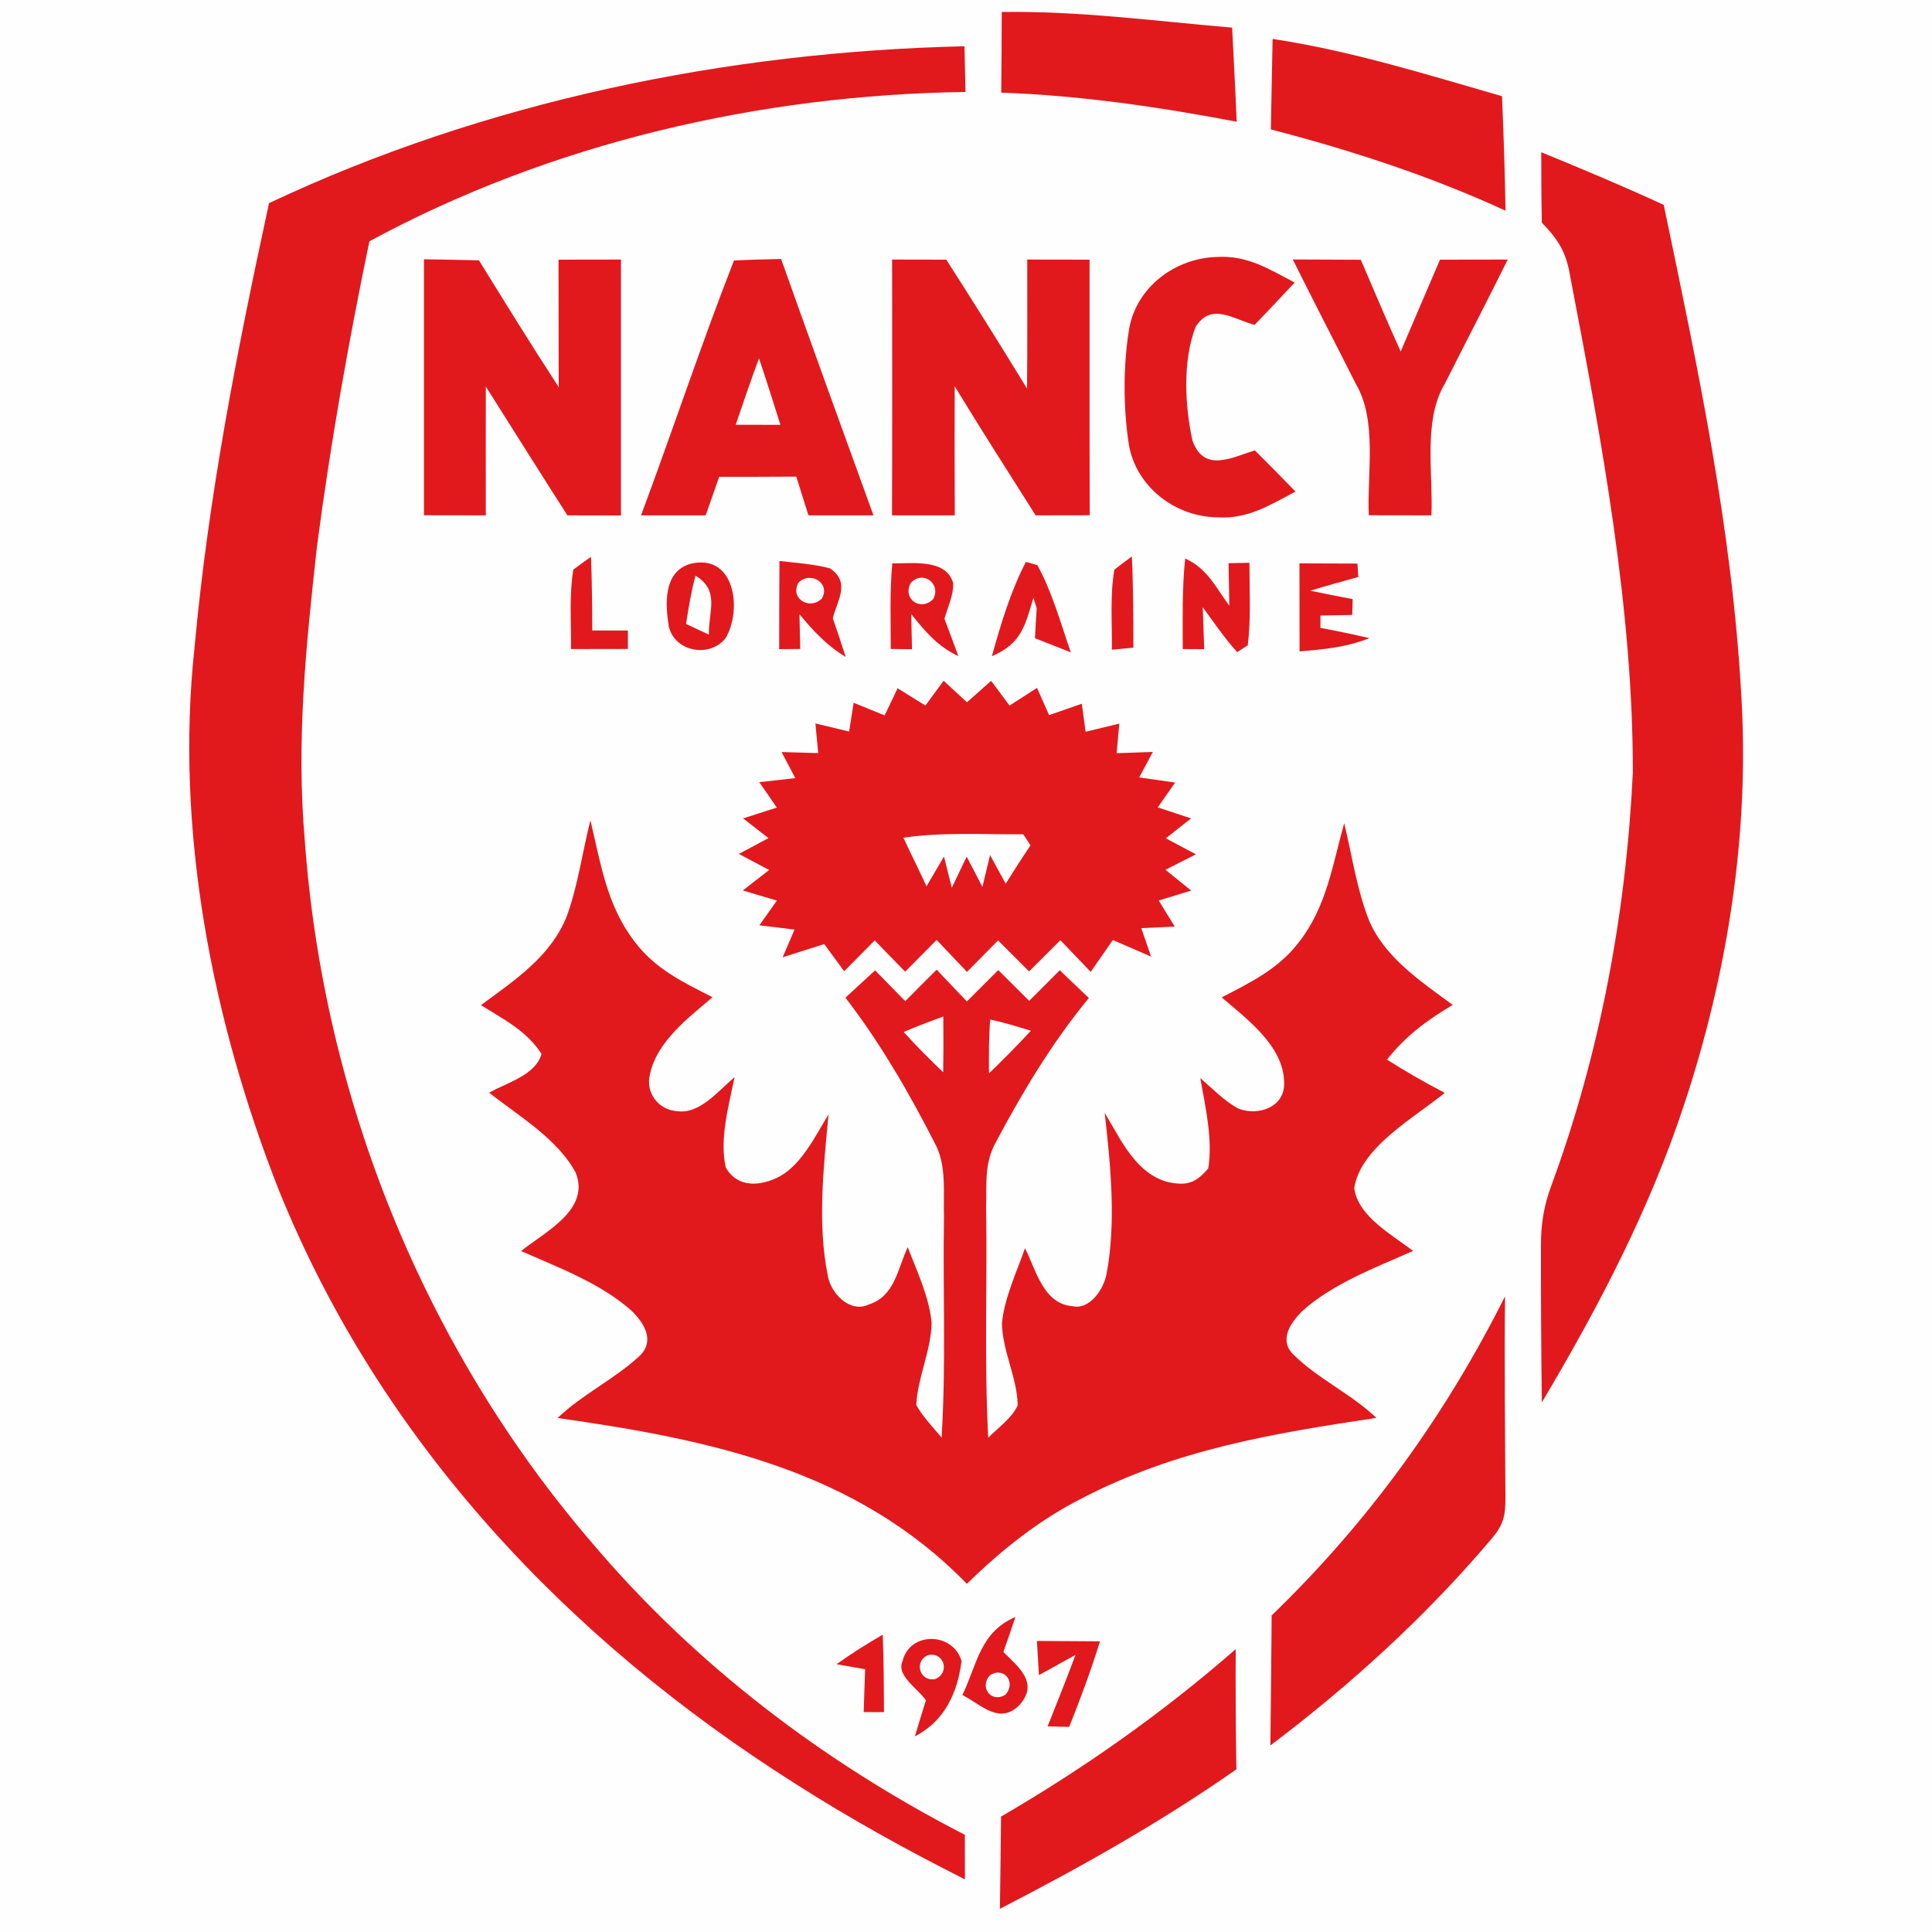 <?xml version="1.0" encoding="UTF-8" standalone="no"?>
<!DOCTYPE svg PUBLIC "-//W3C//DTD SVG 1.1//EN" "http://www.w3.org/Graphics/SVG/1.1/DTD/svg11.dtd">
<svg xmlns="http://www.w3.org/2000/svg" version="1.1" viewBox="0 0 200 200" width="200.0pt" height="200.0pt">
<path d="M 0.00 0.00 L 200.00 0.00 L 200.00 200.00 L 0.00 200.00 L 0.00 0.00 Z" fill="#fefefe" />
<path d="M 103.70 1.24 C 111.73 1.12 119.57 2.18 127.55 2.86 C 127.71 6.11 127.89 9.35 128.02 12.60 C 119.96 11.07 111.85 9.88 103.65 9.59 C 103.67 6.81 103.70 4.03 103.70 1.24 Z" fill="#e1191d" />
<path d="M 131.74 4.03 C 139.87 5.26 147.61 7.69 155.49 9.96 C 155.65 13.91 155.79 17.86 155.85 21.81 C 148.02 18.21 139.89 15.56 131.56 13.40 C 131.61 10.28 131.68 7.16 131.74 4.03 Z" fill="#e1191d" />
<path d="M 99.84 4.79 C 99.87 6.37 99.91 7.94 99.95 9.52 C 78.68 9.81 57.00 14.81 38.24 24.98 C 36.07 35.42 34.21 45.93 32.82 56.51 C 31.68 66.77 30.65 76.65 31.55 87.00 C 33.48 113.61 43.87 139.45 61.28 159.71 C 71.96 172.33 85.21 182.39 99.88 189.94 C 99.88 191.48 99.89 193.01 99.89 194.55 C 93.89 191.53 88.01 188.28 82.35 184.66 C 58.80 169.77 39.39 149.25 28.86 123.19 C 21.95 105.62 18.09 85.88 20.14 67.02 C 21.56 51.44 24.54 36.30 27.85 21.03 C 50.15 10.50 75.25 5.34 99.84 4.79 Z" fill="#e1191d" />
<path d="M 159.55 15.76 C 163.81 17.50 168.05 19.28 172.23 21.21 C 175.77 38.19 179.29 54.60 180.26 72.00 C 181.12 86.23 178.85 100.72 174.38 114.23 C 170.78 125.19 165.48 135.30 159.61 145.18 C 159.54 139.78 159.51 134.38 159.52 128.97 C 159.51 126.74 159.81 124.86 160.58 122.77 C 165.62 109.11 168.34 94.51 169.03 79.99 C 169.06 63.03 165.77 45.43 162.58 28.79 C 162.15 26.14 161.42 24.94 159.61 23.04 C 159.56 20.61 159.55 18.18 159.55 15.76 Z" fill="#e1191d" />
<path d="M 43.89 26.84 C 45.79 26.87 47.68 26.90 49.58 26.95 C 52.30 31.35 55.02 35.75 57.84 40.08 C 57.84 35.68 57.82 31.28 57.82 26.88 C 59.98 26.88 62.13 26.87 64.28 26.87 C 64.28 35.70 64.28 44.53 64.28 53.36 C 62.44 53.35 60.59 53.35 58.74 53.35 C 55.89 48.92 53.11 44.46 50.29 40.01 C 50.28 44.45 50.29 48.90 50.29 53.35 C 48.16 53.35 46.02 53.34 43.89 53.34 C 43.89 44.51 43.89 35.67 43.89 26.84 Z" fill="#e1191d" />
<path d="M 75.98 26.97 C 77.61 26.88 79.23 26.85 80.86 26.81 C 84.01 35.67 87.21 44.51 90.42 53.35 C 88.18 53.35 85.93 53.35 83.69 53.35 C 83.27 52.02 82.85 50.68 82.43 49.34 C 79.77 49.36 77.11 49.36 74.45 49.36 C 73.98 50.69 73.52 52.02 73.05 53.35 C 70.82 53.35 68.59 53.35 66.36 53.35 C 69.63 44.59 72.57 35.68 75.98 26.97 Z" fill="#e1191d" />
<path d="M 92.35 26.87 C 94.22 26.87 96.09 26.87 97.96 26.88 C 100.79 31.30 103.58 35.74 106.32 40.23 C 106.36 35.78 106.34 31.32 106.34 26.87 C 108.49 26.87 110.64 26.87 112.79 26.88 C 112.80 35.70 112.77 44.52 112.81 53.34 C 110.94 53.34 109.07 53.35 107.21 53.35 C 104.40 48.90 101.56 44.48 98.83 39.99 C 98.81 44.44 98.82 48.89 98.84 53.35 C 96.67 53.35 94.51 53.35 92.34 53.35 C 92.37 44.53 92.36 35.70 92.35 26.87 Z" fill="#e1191d" />
<path d="M 125.98 26.60 C 129.12 26.41 131.38 27.86 134.02 29.25 C 132.66 30.72 131.27 32.18 129.88 33.63 C 127.68 33.06 125.40 31.25 123.77 33.84 C 122.42 37.32 122.65 41.98 123.44 45.60 C 124.63 48.96 127.50 47.37 129.90 46.62 C 131.31 48.03 132.72 49.45 134.11 50.89 C 131.44 52.29 129.16 53.77 125.99 53.55 C 121.65 53.50 117.60 50.38 116.86 46.03 C 116.27 42.23 116.26 37.77 116.90 33.98 C 117.69 29.67 121.69 26.71 125.98 26.60 Z" fill="#e1191d" />
<path d="M 133.83 26.86 C 136.18 26.87 138.52 26.88 140.87 26.89 C 142.22 30.06 143.58 33.24 145.00 36.39 C 146.36 33.22 147.70 30.04 149.07 26.88 C 151.40 26.88 153.74 26.87 156.08 26.87 C 153.96 31.15 151.76 35.38 149.61 39.64 C 147.28 43.48 148.37 48.97 148.18 53.35 C 146.02 53.35 143.86 53.35 141.70 53.34 C 141.50 49.02 142.61 43.50 140.33 39.69 C 138.18 35.41 135.96 31.16 133.83 26.86 Z" fill="#e1191d" />
<path d="M 78.57 37.09 C 79.34 39.38 80.07 41.68 80.79 43.98 C 79.25 43.98 77.71 43.98 76.16 43.97 C 76.95 41.67 77.72 39.37 78.57 37.09 Z" fill="#fefefe" />
<path d="M 59.35 58.97 C 59.95 58.52 60.56 58.07 61.18 57.64 C 61.28 60.18 61.30 62.73 61.31 65.27 C 62.54 65.27 63.77 65.27 65.00 65.27 L 65.00 67.18 C 63.04 67.18 61.08 67.19 59.11 67.19 C 59.14 64.48 58.91 61.65 59.35 58.97 Z" fill="#e1191d" />
<path d="M 71.42 58.38 C 76.09 57.19 76.87 63.15 75.10 66.08 C 73.47 68.12 69.88 67.49 69.24 64.88 C 68.87 62.60 68.64 59.23 71.42 58.38 Z" fill="#e1191d" />
<path d="M 92.37 58.32 C 94.40 58.35 97.96 57.80 98.67 60.37 C 98.73 61.60 98.09 62.89 97.77 64.06 C 98.26 65.35 98.74 66.64 99.21 67.92 C 97.06 66.92 95.77 65.36 94.33 63.57 C 94.36 64.78 94.39 66.00 94.41 67.21 L 92.21 67.18 C 92.22 64.23 92.09 61.25 92.37 58.32 Z" fill="#e1191d" />
<path d="M 106.20 58.17 L 107.38 58.50 C 108.93 61.29 109.80 64.52 110.85 67.53 C 109.61 67.05 108.37 66.56 107.14 66.07 C 107.19 65.03 107.25 64.00 107.32 62.97 C 107.21 62.60 107.10 62.24 106.98 61.88 C 106.10 64.82 105.74 66.61 102.68 67.93 C 103.60 64.63 104.61 61.22 106.20 58.17 Z" fill="#e1191d" />
<path d="M 115.36 58.97 C 115.95 58.51 116.55 58.05 117.17 57.61 C 117.32 60.75 117.32 63.90 117.33 67.04 C 116.59 67.12 115.85 67.19 115.10 67.26 C 115.14 64.53 114.89 61.66 115.36 58.97 Z" fill="#e1191d" />
<path d="M 122.69 57.82 C 124.98 58.84 125.84 60.79 127.26 62.70 C 127.23 61.23 127.21 59.76 127.18 58.30 C 127.90 58.28 128.62 58.27 129.34 58.26 C 129.34 61.09 129.51 63.99 129.17 66.80 L 128.07 67.51 C 126.75 66.04 125.67 64.45 124.51 62.86 C 124.56 64.31 124.61 65.75 124.66 67.20 C 123.92 67.20 123.18 67.20 122.44 67.19 C 122.44 64.07 122.36 60.91 122.69 57.82 Z" fill="#e1191d" />
<path d="M 80.69 58.07 C 82.43 58.28 84.24 58.38 85.93 58.84 C 88.06 60.32 86.70 62.07 86.21 64.00 C 86.67 65.33 87.12 66.67 87.55 68.01 C 85.61 66.84 84.19 65.32 82.76 63.58 C 82.79 64.78 82.81 65.98 82.84 67.18 L 80.66 67.20 C 80.66 64.16 80.67 61.11 80.69 58.07 Z" fill="#e1191d" />
<path d="M 134.52 58.32 C 136.52 58.33 138.52 58.34 140.52 58.34 L 140.61 59.73 C 138.95 60.19 137.29 60.64 135.65 61.15 C 137.11 61.46 138.57 61.75 140.03 62.02 L 139.98 63.66 C 138.89 63.68 137.79 63.70 136.69 63.72 L 136.69 65.00 C 138.39 65.31 140.08 65.67 141.76 66.06 C 139.42 67.00 137.02 67.23 134.53 67.43 C 134.52 64.39 134.52 61.36 134.52 58.32 Z" fill="#e1191d" />
<path d="M 72.00 59.59 C 74.54 61.15 73.35 63.24 73.38 65.70 C 72.60 65.33 71.81 64.96 71.02 64.59 C 71.28 62.91 71.55 61.23 72.00 59.59 Z" fill="#fefefe" />
<path d="M 82.65 60.33 C 83.85 59.08 86.03 60.34 85.07 61.97 C 83.84 63.19 81.75 61.99 82.65 60.33 Z" fill="#fefefe" />
<path d="M 94.27 60.36 C 95.50 58.99 97.46 60.39 96.61 62.01 C 95.34 63.33 93.39 62.03 94.27 60.36 Z" fill="#fefefe" />
<path d="M 97.68 70.47 C 98.49 71.21 99.30 71.96 100.10 72.70 C 100.93 71.96 101.76 71.22 102.60 70.48 C 103.23 71.33 103.87 72.19 104.51 73.04 C 105.46 72.43 106.40 71.82 107.35 71.21 C 107.77 72.15 108.18 73.09 108.60 74.03 C 109.73 73.64 110.86 73.24 111.99 72.85 C 112.12 73.82 112.25 74.78 112.38 75.75 C 113.54 75.47 114.70 75.19 115.87 74.91 C 115.78 75.93 115.68 76.95 115.59 77.97 C 116.84 77.93 118.09 77.88 119.34 77.84 C 118.87 78.72 118.40 79.60 117.93 80.48 C 119.17 80.66 120.41 80.84 121.65 81.01 C 121.05 81.87 120.45 82.72 119.85 83.58 C 121.00 83.96 122.15 84.34 123.30 84.72 C 122.43 85.41 121.56 86.09 120.69 86.78 C 121.73 87.33 122.76 87.88 123.80 88.44 C 122.75 88.97 121.70 89.50 120.65 90.04 C 121.54 90.75 122.43 91.47 123.31 92.19 C 122.19 92.53 121.07 92.88 119.95 93.22 C 120.50 94.12 121.05 95.02 121.61 95.92 L 118.15 96.08 C 118.48 97.07 118.82 98.05 119.16 99.03 C 117.84 98.46 116.52 97.88 115.20 97.31 C 114.44 98.41 113.68 99.51 112.91 100.61 C 111.86 99.52 110.81 98.42 109.77 97.33 C 108.69 98.40 107.61 99.48 106.53 100.56 C 105.46 99.49 104.39 98.42 103.32 97.35 C 102.24 98.44 101.17 99.53 100.10 100.61 C 99.05 99.51 98.01 98.40 96.96 97.30 C 95.87 98.40 94.79 99.50 93.70 100.59 C 92.65 99.51 91.60 98.43 90.55 97.35 C 89.50 98.41 88.45 99.48 87.39 100.54 C 86.70 99.60 86.01 98.67 85.32 97.73 C 83.88 98.19 82.45 98.64 81.02 99.10 L 82.25 96.23 C 81.04 96.08 79.83 95.94 78.61 95.79 C 79.22 94.93 79.82 94.08 80.42 93.23 C 79.25 92.88 78.08 92.53 76.90 92.18 C 77.81 91.47 78.72 90.76 79.62 90.06 C 78.58 89.50 77.53 88.95 76.49 88.40 C 77.51 87.85 78.53 87.31 79.55 86.76 C 78.68 86.08 77.80 85.40 76.93 84.72 C 78.09 84.35 79.25 83.97 80.42 83.60 C 79.81 82.72 79.20 81.85 78.60 80.97 C 79.84 80.83 81.09 80.69 82.33 80.55 C 81.86 79.65 81.39 78.75 80.91 77.85 C 82.18 77.88 83.44 77.92 84.70 77.96 C 84.60 76.94 84.51 75.92 84.41 74.89 C 85.57 75.17 86.74 75.45 87.90 75.73 C 88.06 74.74 88.21 73.74 88.37 72.75 C 89.44 73.19 90.51 73.62 91.58 74.06 C 92.03 73.12 92.47 72.18 92.92 71.25 C 93.88 71.85 94.84 72.44 95.80 73.04 C 96.42 72.18 97.05 71.33 97.68 70.47 Z" fill="#e1191d" />
<path d="M 61.12 84.91 C 62.16 89.31 62.81 93.69 65.63 97.39 C 67.76 100.28 70.66 101.65 73.76 103.23 C 71.27 105.36 67.99 107.82 67.29 111.20 C 66.79 113.07 68.13 114.88 70.03 115.02 C 72.46 115.40 74.34 112.90 76.04 111.52 C 75.45 114.41 74.47 117.89 75.12 120.83 C 76.34 123.04 78.80 122.80 80.74 121.77 C 83.03 120.48 84.44 117.53 85.77 115.36 C 85.26 120.78 84.60 126.66 85.69 132.03 C 85.97 133.87 88.01 135.97 89.91 135.05 C 92.64 134.19 92.89 131.40 93.97 129.11 C 94.92 131.60 96.22 134.32 96.44 136.98 C 96.37 139.86 94.99 142.61 94.85 145.45 C 95.54 146.67 96.57 147.74 97.47 148.81 C 97.95 141.25 97.59 133.59 97.72 126.00 C 97.64 123.45 98.02 120.57 96.75 118.30 C 94.08 113.08 91.11 107.94 87.52 103.28 C 88.54 102.34 89.57 101.39 90.59 100.45 C 91.63 101.51 92.67 102.57 93.71 103.64 C 94.79 102.55 95.87 101.46 96.96 100.38 C 98.00 101.48 99.04 102.57 100.09 103.67 C 101.17 102.59 102.26 101.50 103.34 100.42 C 104.41 101.48 105.47 102.55 106.54 103.61 C 107.59 102.55 108.65 101.50 109.71 100.44 C 110.71 101.40 111.71 102.36 112.72 103.31 C 108.98 107.85 105.88 112.98 103.13 118.17 C 101.87 120.38 102.15 122.55 102.08 125.00 C 102.21 132.94 101.88 140.92 102.30 148.83 C 103.32 147.80 104.75 146.81 105.35 145.48 C 105.31 142.62 103.77 139.87 103.72 136.98 C 103.98 134.34 105.24 131.70 106.11 129.21 C 107.23 131.42 107.99 134.96 110.99 135.21 C 112.83 135.64 114.28 133.42 114.56 131.83 C 115.56 126.43 114.96 120.63 114.36 115.20 C 116.00 117.93 117.59 121.54 120.97 122.38 C 122.90 122.78 123.83 122.43 125.08 120.95 C 125.56 117.95 124.78 114.57 124.25 111.60 C 125.50 112.69 126.75 113.98 128.21 114.77 C 130.31 115.57 133.10 114.57 132.93 111.98 C 132.85 108.25 129.04 105.46 126.47 103.25 C 129.51 101.67 132.36 100.30 134.49 97.50 C 137.34 93.83 137.93 89.57 139.15 85.22 C 139.96 88.54 140.46 92.12 141.73 95.30 C 143.36 99.13 147.15 101.65 150.39 104.03 C 147.74 105.59 145.49 107.26 143.58 109.69 C 145.52 110.93 147.51 112.06 149.56 113.13 C 146.49 115.66 140.81 118.76 140.19 123.00 C 140.58 125.94 144.15 127.84 146.28 129.50 C 142.41 131.21 137.90 132.90 134.75 135.78 C 133.60 136.94 132.42 138.68 133.81 140.14 C 136.37 142.72 139.83 144.24 142.48 146.78 C 131.81 148.38 121.77 150.04 112.07 155.07 C 107.56 157.34 103.68 160.45 100.09 163.96 C 88.59 152.12 73.42 149.02 57.72 146.79 C 60.34 144.29 63.69 142.74 66.30 140.28 C 67.80 138.71 66.64 136.91 65.36 135.67 C 62.21 132.86 57.77 131.19 53.94 129.51 C 56.37 127.54 61.13 125.26 59.60 121.41 C 57.78 117.94 53.66 115.50 50.64 113.12 C 52.47 112.06 55.43 111.33 56.06 109.10 C 54.47 106.67 52.17 105.55 49.79 104.05 C 53.30 101.45 57.06 99.00 58.71 94.75 C 59.84 91.59 60.30 88.17 61.12 84.91 Z" fill="#e1191d" />
<path d="M 105.92 86.36 C 106.17 86.74 106.43 87.12 106.68 87.50 C 105.80 88.81 104.94 90.14 104.11 91.48 C 103.57 90.49 103.03 89.51 102.49 88.52 L 101.70 91.82 C 101.16 90.77 100.62 89.73 100.07 88.68 C 99.56 89.76 99.05 90.83 98.53 91.90 L 97.72 88.67 C 97.11 89.70 96.51 90.72 95.91 91.75 C 95.14 90.06 94.30 88.41 93.52 86.72 C 97.57 86.12 101.83 86.40 105.92 86.36 Z" fill="#fefefe" />
<path d="M 97.65 105.23 C 97.67 107.15 97.67 109.07 97.64 111.00 C 96.23 109.65 94.85 108.28 93.55 106.83 C 94.90 106.25 96.27 105.73 97.65 105.23 Z" fill="#fefefe" />
<path d="M 102.51 105.55 C 103.94 105.84 105.32 106.28 106.72 106.70 C 105.31 108.22 103.87 109.68 102.38 111.12 C 102.37 109.27 102.35 107.39 102.51 105.55 Z" fill="#fefefe" />
<path d="M 155.80 134.20 C 155.72 141.15 155.81 148.10 155.84 155.05 C 155.85 156.94 155.61 157.91 154.36 159.35 C 147.58 167.35 139.87 174.37 131.51 180.69 C 131.56 176.20 131.61 171.72 131.64 167.23 C 141.62 157.59 149.58 146.60 155.80 134.20 Z" fill="#e1191d" />
<path d="M 105.12 167.38 C 104.71 168.59 104.30 169.80 103.87 171.01 C 105.47 172.61 107.59 174.23 105.51 176.53 C 103.44 178.57 101.58 176.46 99.63 175.47 C 101.18 172.20 101.46 168.97 105.12 167.38 Z" fill="#e1191d" />
<path d="M 91.38 169.22 C 91.48 171.89 91.50 174.56 91.51 177.24 C 90.81 177.23 90.11 177.23 89.41 177.23 C 89.46 175.75 89.50 174.28 89.56 172.80 L 86.60 172.28 C 88.14 171.17 89.74 170.17 91.38 169.22 Z" fill="#e1191d" />
<path d="M 99.54 171.95 C 99.12 175.26 97.78 178.16 94.71 179.75 C 95.08 178.50 95.46 177.26 95.85 176.02 C 95.12 174.87 92.73 173.47 93.43 171.96 C 94.17 168.86 98.67 168.94 99.54 171.95 Z" fill="#e1191d" />
<path d="M 107.34 169.87 C 109.52 169.88 111.69 169.89 113.87 169.91 C 112.94 172.91 111.85 175.86 110.68 178.77 C 109.94 178.75 109.19 178.73 108.45 178.71 C 109.43 176.25 110.41 173.79 111.34 171.31 C 110.08 172.01 108.82 172.71 107.55 173.41 C 107.48 172.23 107.41 171.05 107.34 169.87 Z" fill="#e1191d" />
<path d="M 96.14 171.32 C 97.81 171.04 98.32 173.23 96.80 173.82 C 95.15 174.12 94.57 171.87 96.14 171.32 Z" fill="#fefefe" />
<path d="M 127.92 170.72 C 127.90 174.87 127.92 179.01 127.99 183.16 C 120.20 188.61 111.95 193.25 103.51 197.60 C 103.55 194.41 103.60 191.23 103.63 188.05 C 112.29 183.01 120.37 177.31 127.92 170.72 Z" fill="#e1191d" />
<path d="M 102.50 173.41 C 103.99 172.48 105.22 174.22 104.07 175.44 C 102.59 176.35 101.33 174.61 102.50 173.41 Z" fill="#fefefe" />
</svg>